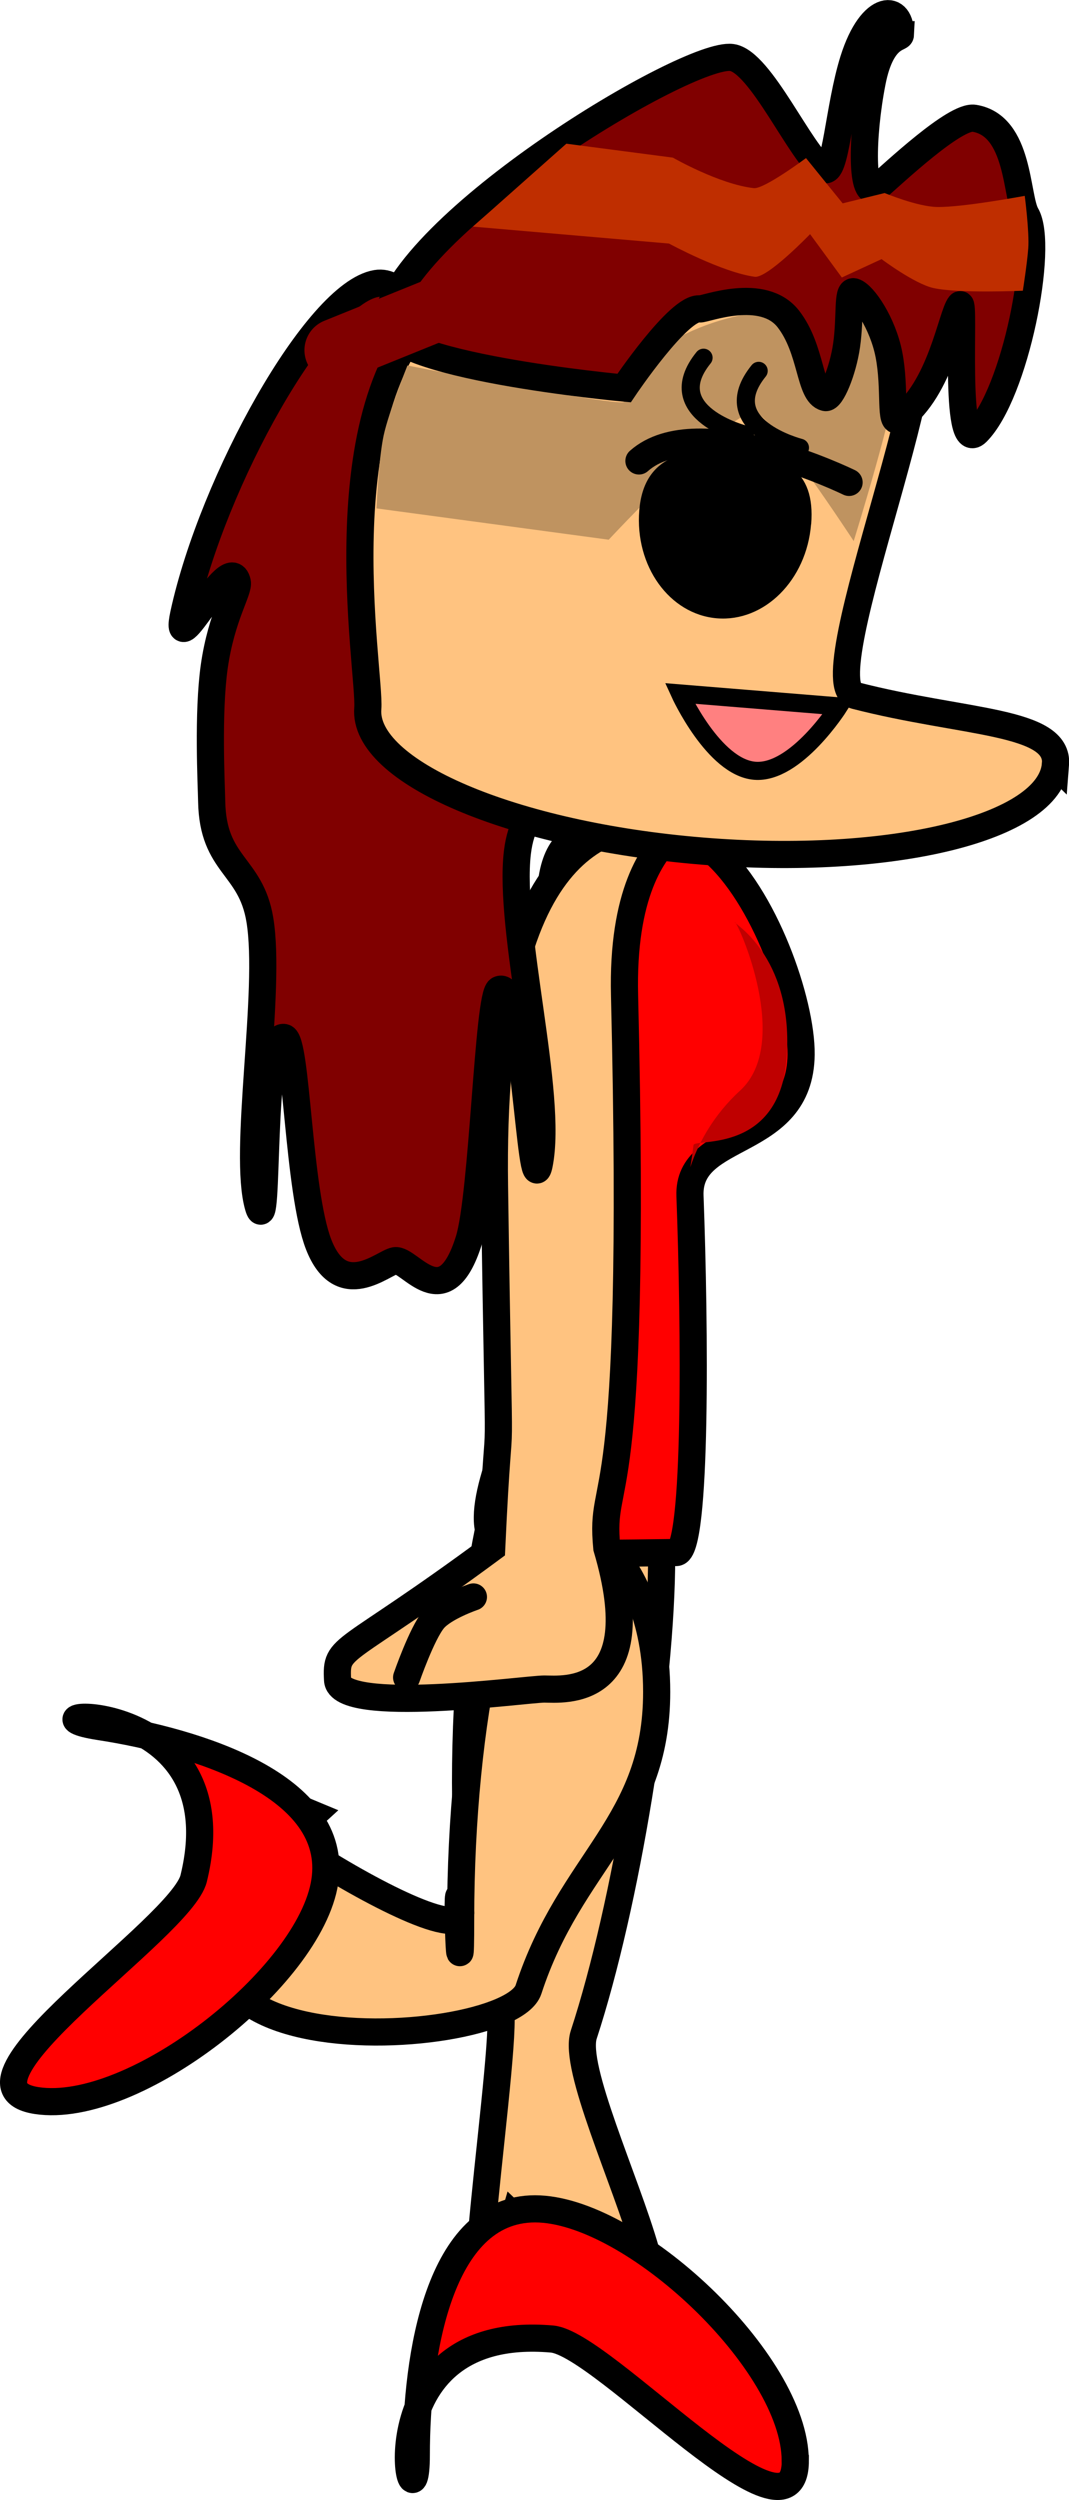<svg version="1.1" xmlns="http://www.w3.org/2000/svg" xmlns:xlink="http://www.w3.org/1999/xlink" width="11.812" height="27.612" viewBox="0,0,11.812,27.612"><g transform="translate(-231.879,-173.916)"><g data-paper-data="{&quot;isPaintingLayer&quot;:true}" fill-rule="nonzero" stroke-linejoin="miter" stroke-miterlimit="10" stroke-dasharray="" stroke-dashoffset="0" style="mix-blend-mode: normal"><g stroke="#000000" stroke-width="0.3" stroke-linecap="butt"><path d="M237.996,189.408c0.659,0.069 0.424,-0.17 0.701,0.147c0.178,0.204 0.493,0.689 0.493,1.548c0,1.46 -0.393,3.855 -0.861,5.286c-0.235,0.719 2.318,4.97 -0.766,2.012c-0.823,2.881 -0.095,-1.621 -0.15,-2.261c-0.063,-0.733 -0.39,-1.366 -0.39,-2.537c0,-2.194 0.439,-4.25 0.972,-4.194z" data-paper-data="{&quot;index&quot;:null}" fill="#ffc380"/><path d="M240.667,201.094c0,1.087 -2.12,-1.294 -2.688,-1.344c-2.133,-0.188 -1.5,2.369 -1.5,1.281c0,-1.087 0.242,-2.719 1.312,-2.719c1.07,0 2.875,1.694 2.875,2.781z" fill="#ff0000"/></g><g stroke="#000000" stroke-width="0.3" stroke-linecap="butt"><path d="M237.941,190.908c0.659,0.069 0.424,-0.17 0.701,0.147c0.178,0.204 0.493,0.689 0.493,1.548c0,1.46 -0.949,1.855 -1.416,3.286c-0.235,0.719 -5.571,0.97 -2.377,-1.932c-2.546,-1.064 1.683,1.712 1.628,1.072c-0.063,-0.733 -0.001,1.245 -0.001,0.074c0,-2.194 0.439,-4.25 0.972,-4.194z" data-paper-data="{&quot;index&quot;:null}" fill="#ffc380"/><path d="M232.283,197.116c-1.075,-0.165 1.6,-1.899 1.736,-2.453c0.509,-2.079 -2.114,-1.842 -1.039,-1.677c1.075,0.165 2.651,0.652 2.488,1.71c-0.162,1.058 -2.11,2.585 -3.185,2.42z" fill="#ff0000"/></g><g stroke-linecap="butt"><path d="M239.354,191.063c-1.565,0.021 -0.562,0 -1.719,0c-1.156,0 0.749,-2.727 0.844,-3.812c0.03,-0.346 -0.138,-1.034 -0.291,-1.75c-0.246,-1.151 -0.453,-2.375 0.259,-2.375c0.177,0 0.823,-0.221 1.296,0.181c0.584,0.496 0.994,1.679 0.988,2.256c-0.012,1.048 -1.256,0.827 -1.228,1.562c0.053,1.425 0.078,3.935 -0.15,3.938z" fill="#ff0000" stroke="#000000" stroke-width="0.3"/><path d="M240.574,185.565c-0.062,1.105 -1.023,0.921 -1.032,0.998c-0.074,0.609 -0.082,-0.057 0.514,-0.601c0.577,-0.527 -0.023,-1.858 -0.056,-1.859c-0.035,-0 0.637,0.359 0.574,1.461z" fill="#bf0000" stroke="none" stroke-width="0"/><path d="M238.367,183.674c0,1.141 1.17,3.476 0.217,3.5c-0.067,0.002 0.117,0.008 -0.117,-1.1c-0.235,-1.117 -0.074,-0.256 -0.25,-1.3c-0.208,-1.233 0.15,-2.241 0.15,-1.1z" fill="#bf0000" stroke="none" stroke-width="0"/></g><g data-paper-data="{&quot;index&quot;:null}" stroke="#000000" stroke-width="0.3"><path d="M239.366,182.979c0.744,0 -0.64,-0.298 -0.586,1.931c0.145,6.003 -0.281,5.214 -0.196,6.102c0.495,1.674 -0.492,1.559 -0.691,1.559c-0.202,0 -2.264,0.288 -2.284,-0.1c-0.021,-0.4 0.05,-0.233 1.703,-1.454c0.098,-2.126 0.088,0.003 0.031,-3.999c-0.056,-3.897 1.281,-4.038 2.025,-4.038z" fill="#ffc380" stroke-linecap="butt"/><path d="M236.372,192.443c0,0 0.168,-0.485 0.297,-0.64c0.116,-0.139 0.441,-0.249 0.441,-0.249" fill="none" stroke-linecap="round"/></g><g><path d="M238.061,182.12c0.013,0.701 -0.39,0.583 -0.465,1.212c-0.102,0.861 0.397,2.669 0.241,3.445c-0.097,0.484 -0.166,-2.064 -0.443,-1.931c-0.123,0.059 -0.177,2.268 -0.334,2.769c-0.271,0.865 -0.654,0.198 -0.817,0.225c-0.129,0.022 -0.595,0.459 -0.843,-0.179c-0.229,-0.59 -0.24,-2.256 -0.381,-2.286c-0.273,-0.058 -0.163,2.286 -0.285,1.868c-0.175,-0.599 0.148,-2.379 0.016,-3.17c-0.101,-0.606 -0.519,-0.595 -0.532,-1.305c-0.003,-0.179 -0.045,-0.974 0.029,-1.494c0.08,-0.556 0.275,-0.836 0.254,-0.929c-0.088,-0.375 -0.725,0.962 -0.591,0.349c0.32,-1.465 1.471,-3.537 2.127,-3.647c0.518,-0.087 0.809,1.441 1.173,2.318c0.04,0.095 0.142,0.346 0.216,0.273c0.152,-0.15 0.301,-0.761 0.367,-0.543c0.05,0.166 -0.086,0.863 -0.239,1.211c-0.129,0.292 -0.277,0.228 -0.271,0.49c0.007,0.317 0.257,-0.044 0.421,0.108c0.213,0.197 0.353,0.887 0.359,1.215z" fill="#800000" stroke="#000000" stroke-width="0.3" stroke-linecap="butt"/><path d="M243.541,182.359c-0.057,0.699 -1.804,1.128 -3.902,0.957c-2.098,-0.171 -3.753,-0.876 -3.696,-1.576c0.033,-0.403 -0.532,-3.446 0.847,-4.516c1.016,-0.789 4.235,0.073 5.125,0.145c0.629,0.051 -1.101,4.096 -0.586,4.229c1.203,0.31 2.252,0.272 2.213,0.762z" fill="#ffc380" stroke="#000000" stroke-width="0.3" stroke-linecap="butt"/><path d="M241.817,177.932c-0.038,0.463 -0.505,1.96 -0.505,1.96c0,0 -0.921,-1.407 -1.091,-1.421c-0.285,-0.023 -1.616,1.406 -1.616,1.406l-2.566,-0.346c0,0 0.022,-0.539 0.079,-0.805c0.056,-0.26 0.263,-0.773 0.263,-0.773c0,0 2.387,0.467 2.393,0.4c0.051,-0.629 1.183,-1.05 1.825,-0.998c0.642,0.052 1.27,-0.052 1.219,0.577z" fill="#bf9360" stroke="none" stroke-width="0" stroke-linecap="butt"/><path d="M241.828,174.302c-0.002,0.04 -0.212,0.009 -0.312,0.519c-0.119,0.605 -0.126,1.323 0.05,1.171c0.191,-0.165 0.865,-0.803 1.077,-0.77c0.504,0.08 0.461,0.872 0.575,1.067c0.2,0.343 -0.12,1.976 -0.545,2.401c-0.263,0.263 -0.126,-1.481 -0.187,-1.407c-0.093,0.113 -0.211,0.934 -0.672,1.264c-0.111,0.079 -0.037,-0.33 -0.113,-0.716c-0.067,-0.343 -0.282,-0.661 -0.386,-0.692c-0.077,-0.023 -0.036,0.276 -0.082,0.594c-0.041,0.284 -0.17,0.59 -0.234,0.574c-0.179,-0.045 -0.146,-0.529 -0.409,-0.868c-0.282,-0.362 -0.924,-0.104 -0.978,-0.111c-0.228,-0.031 -0.837,0.874 -0.837,0.874c0,0 -2.717,-0.249 -2.635,-0.726c0.189,-1.097 3.337,-2.991 3.825,-2.925c0.32,0.043 0.766,1.074 1.016,1.234c0.133,0.085 0.164,-0.681 0.329,-1.206c0.202,-0.64 0.534,-0.617 0.517,-0.277z" fill="#800000" stroke="#000000" stroke-width="0.3" stroke-linecap="butt"/><path d="M239.271,176.606l-2.166,-0.187l1.032,-0.916l1.177,0.154c0,0 0.514,0.295 0.895,0.337c0.114,0.012 0.576,-0.332 0.576,-0.332l0.405,0.5l0.464,-0.114c0,0 0.359,0.15 0.578,0.154c0.281,0.006 0.97,-0.123 0.97,-0.123c0,0 0.052,0.397 0.039,0.578c-0.012,0.165 -0.06,0.47 -0.06,0.47c0,0 -0.714,0.032 -0.989,-0.03c-0.21,-0.047 -0.572,-0.319 -0.572,-0.319l-0.439,0.203l-0.351,-0.479c0,0 -0.471,0.489 -0.611,0.471c-0.36,-0.048 -0.946,-0.366 -0.946,-0.366z" fill="#bf2e00" stroke="none" stroke-width="0" stroke-linecap="butt"/><path d="M240.841,179.707c-0.05,0.616 -0.516,1.081 -1.04,1.038c-0.524,-0.043 -0.909,-0.577 -0.858,-1.193c0.05,-0.616 0.532,-0.697 1.057,-0.654c0.524,0.043 0.892,0.193 0.842,0.809z" fill="#000000" stroke="none" stroke-width="0" stroke-linecap="butt"/><path d="M238.939,179.007c0.654,-0.58 2.322,0.237 2.322,0.237" data-paper-data="{&quot;index&quot;:null}" fill="none" stroke="#000000" stroke-width="0.3" stroke-linecap="round"/><path d="M240.109,178.716c0,0 -0.949,-0.24 -0.456,-0.849" data-paper-data="{&quot;index&quot;:null}" fill="none" stroke="#000000" stroke-width="0.2" stroke-linecap="round"/><path d="M240.718,178.861c0,0 -0.949,-0.24 -0.456,-0.849" data-paper-data="{&quot;index&quot;:null}" fill="none" stroke="#000000" stroke-width="0.2" stroke-linecap="round"/><path d="M240.219,182.429c-0.455,-0.037 -0.827,-0.854 -0.827,-0.854l1.756,0.143c0,0 -0.474,0.748 -0.929,0.711z" fill="#ff8080" stroke="#000000" stroke-width="0.2" stroke-linecap="butt"/><path d="M235.593,177.784l1.581,-0.64" fill="none" stroke="#800000" stroke-width="0.7" stroke-linecap="round"/></g></g></g></svg>